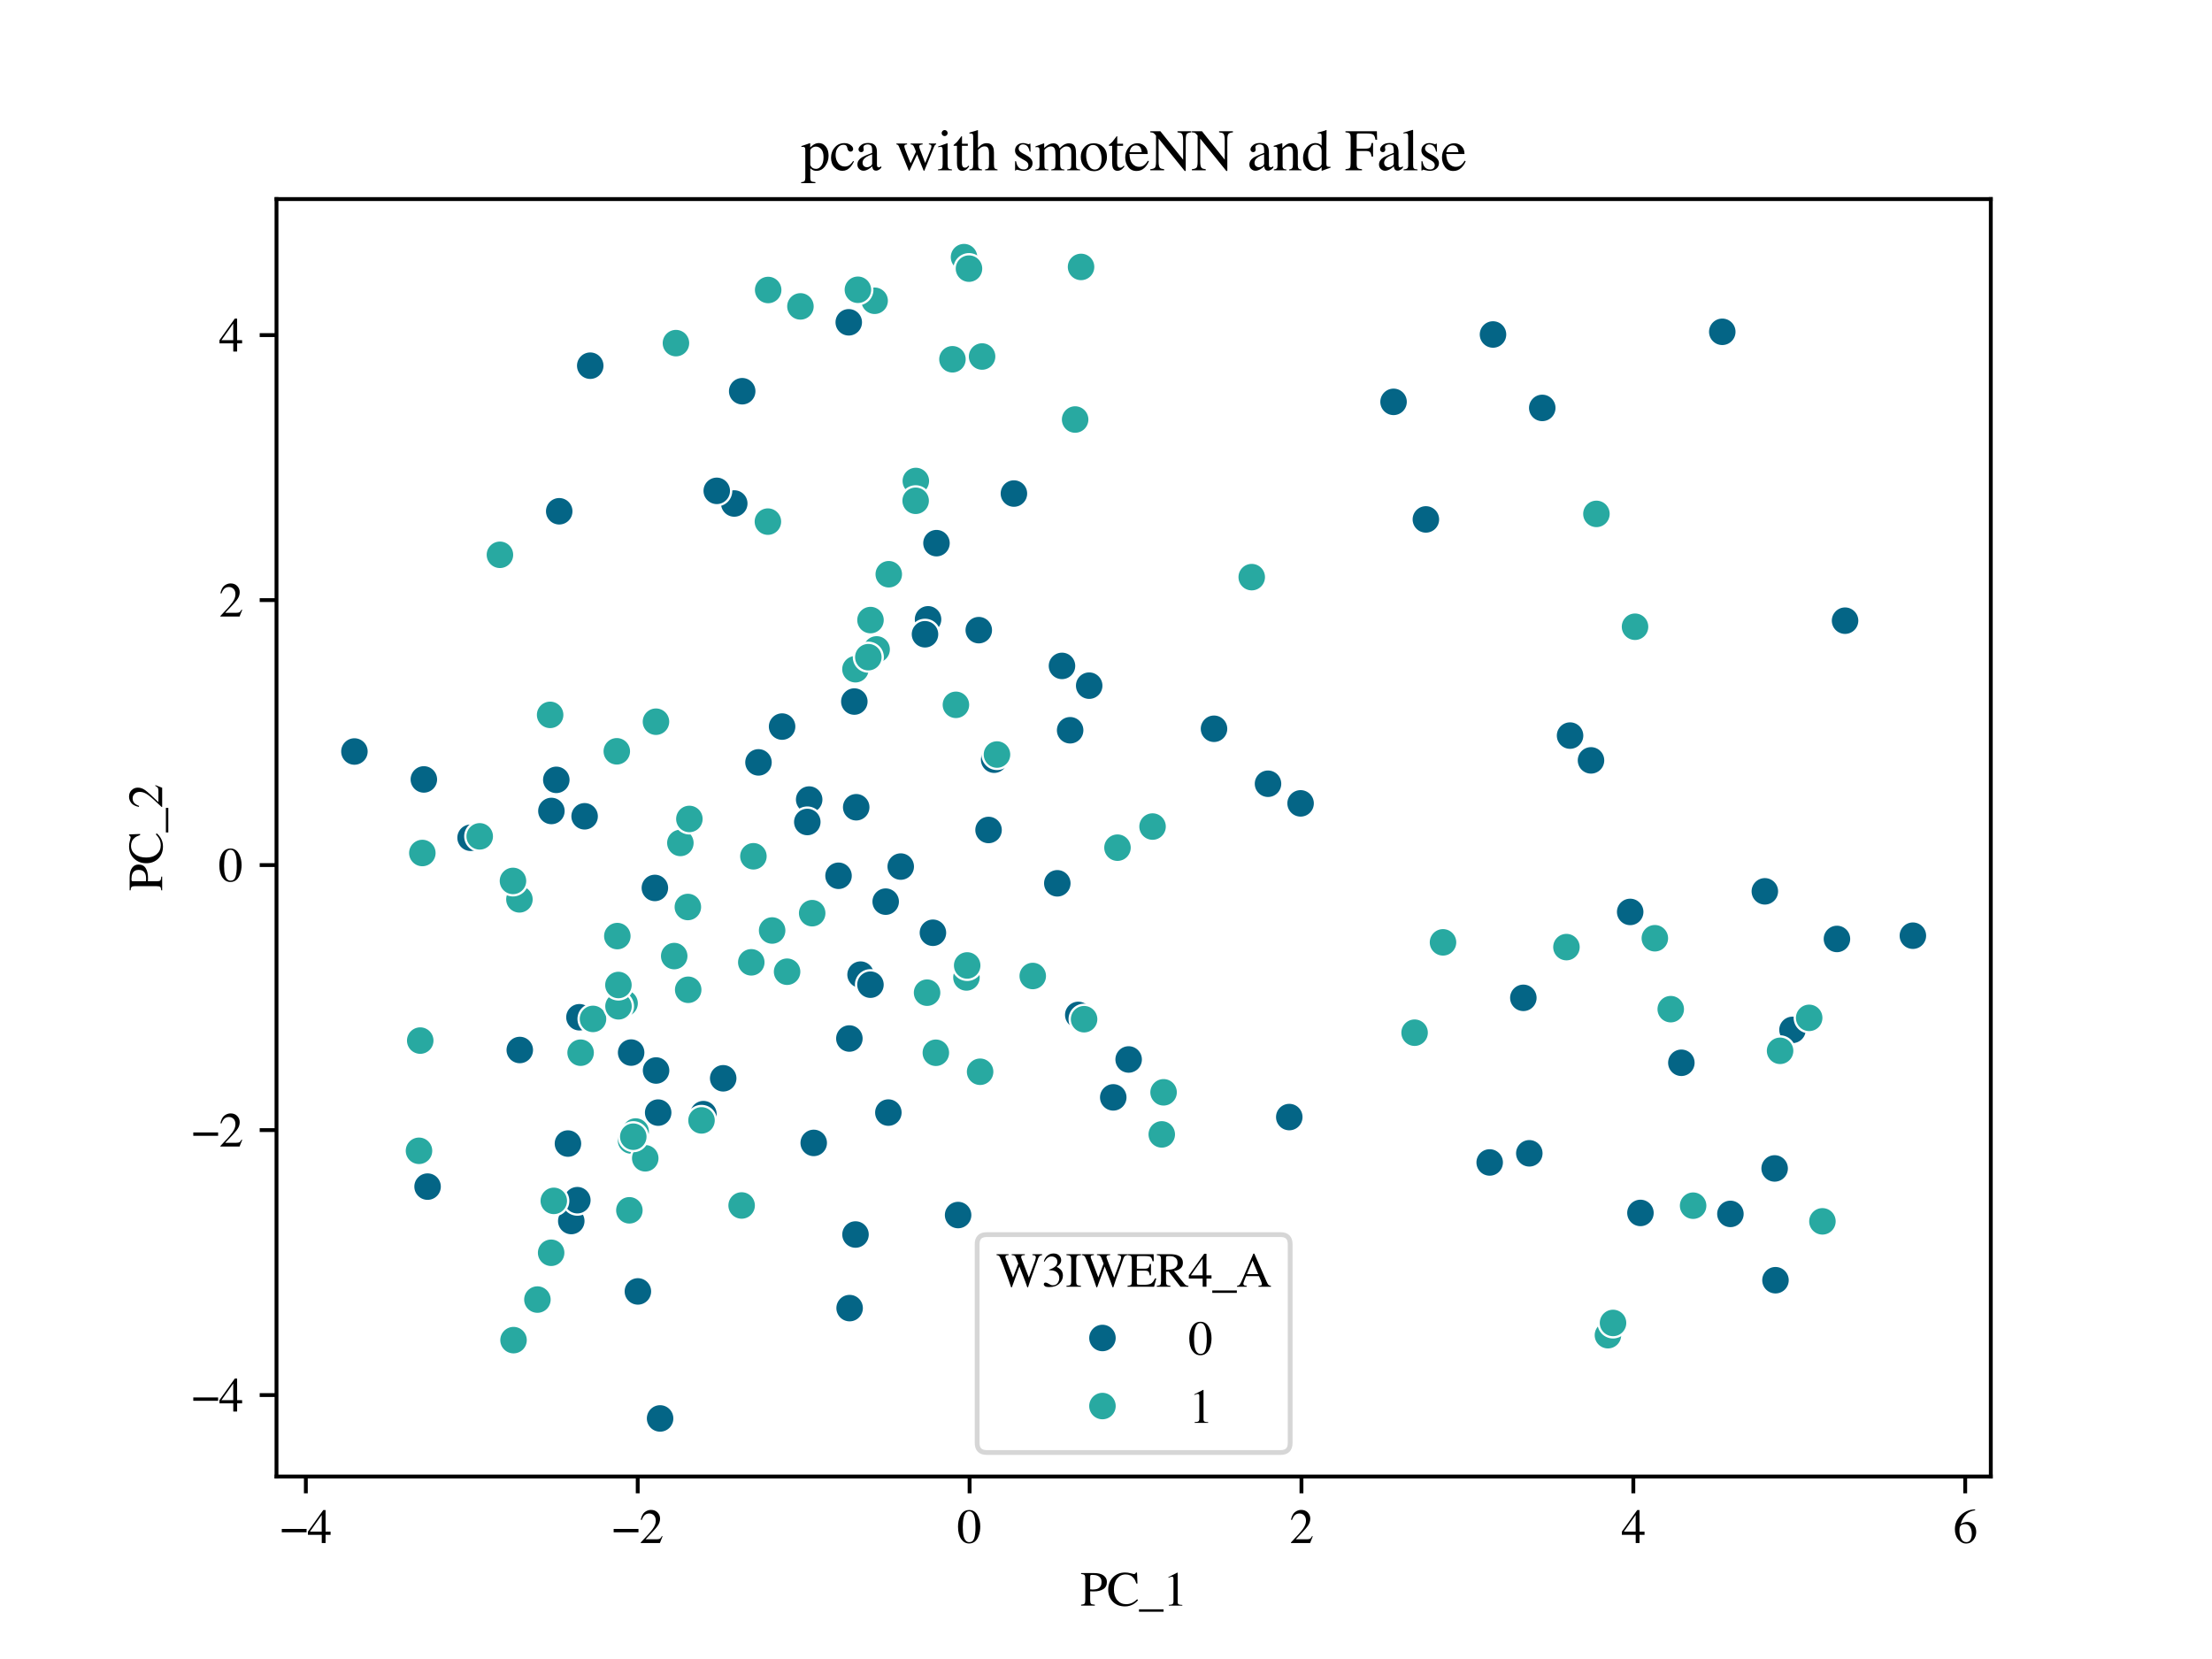 <?xml version="1.0" encoding="utf-8" standalone="no"?>
<!DOCTYPE svg PUBLIC "-//W3C//DTD SVG 1.1//EN"
  "http://www.w3.org/Graphics/SVG/1.1/DTD/svg11.dtd">
<svg xmlns:xlink="http://www.w3.org/1999/xlink" width="460.8pt" height="345.6pt" viewBox="0 0 460.8 345.6" xmlns="http://www.w3.org/2000/svg" version="1.1">
 <defs>
  <style type="text/css">*{stroke-linejoin: round; stroke-linecap: butt}</style>
 </defs>
 <g id="figure_1">
  <g id="patch_1">
   <path d="M 0 345.6 
L 460.8 345.6 
L 460.8 0 
L 0 0 
z
" style="fill: #ffffff"/>
  </g>
  <g id="axes_1">
   <g id="patch_2">
    <path d="M 57.6 307.584 
L 414.72 307.584 
L 414.72 41.472 
L 57.6 41.472 
z
" style="fill: #ffffff"/>
   </g>
   <g id="PathCollection_1">
    <defs>
     <path id="C0_0_3d203fd425" d="M 0 3 
C 0.796 3 1.559 2.684 2.121 2.121 
C 2.684 1.559 3 0.796 3 -0 
C 3 -0.796 2.684 -1.559 2.121 -2.121 
C 1.559 -2.684 0.796 -3 0 -3 
C -0.796 -3 -1.559 -2.684 -2.121 -2.121 
C -2.684 -1.559 -3 -0.796 -3 0 
C -3 0.796 -2.684 1.559 -2.121 2.121 
C -1.559 2.684 -0.796 3 0 3 
z
"/>
    </defs>
    <g clip-path="url(#p4f1a9ce2b9)">
     <use xlink:href="#C0_0_3d203fd425" x="195.085" y="113.149" style="fill: #046586; stroke: #ffffff; stroke-width: 0.48"/>
    </g>
    <g clip-path="url(#p4f1a9ce2b9)">
     <use xlink:href="#C0_0_3d203fd425" x="367.649" y="185.681" style="fill: #046586; stroke: #ffffff; stroke-width: 0.48"/>
    </g>
    <g clip-path="url(#p4f1a9ce2b9)">
     <use xlink:href="#C0_0_3d203fd425" x="310.328" y="242.161" style="fill: #046586; stroke: #ffffff; stroke-width: 0.48"/>
    </g>
    <g clip-path="url(#p4f1a9ce2b9)">
     <use xlink:href="#C0_0_3d203fd425" x="264.15" y="163.269" style="fill: #046586; stroke: #ffffff; stroke-width: 0.48"/>
    </g>
    <g clip-path="url(#p4f1a9ce2b9)">
     <use xlink:href="#C0_0_3d203fd425" x="179.272" y="203.034" style="fill: #046586; stroke: #ffffff; stroke-width: 0.48"/>
    </g>
    <g clip-path="url(#p4f1a9ce2b9)">
     <use xlink:href="#C0_0_3d203fd425" x="136.422" y="184.975" style="fill: #046586; stroke: #ffffff; stroke-width: 0.48"/>
    </g>
    <g clip-path="url(#p4f1a9ce2b9)">
     <use xlink:href="#C0_0_3d203fd425" x="176.811" y="67.143" style="fill: #046586; stroke: #ffffff; stroke-width: 0.48"/>
    </g>
    <g clip-path="url(#p4f1a9ce2b9)">
     <use xlink:href="#C0_0_3d203fd425" x="224.624" y="211.424" style="fill: #046586; stroke: #ffffff; stroke-width: 0.48"/>
    </g>
    <g clip-path="url(#p4f1a9ce2b9)">
     <use xlink:href="#C0_0_3d203fd425" x="199.59" y="253.117" style="fill: #046586; stroke: #ffffff; stroke-width: 0.48"/>
    </g>
    <g clip-path="url(#p4f1a9ce2b9)">
     <use xlink:href="#C0_0_3d203fd425" x="221.23" y="138.719" style="fill: #046586; stroke: #ffffff; stroke-width: 0.48"/>
    </g>
    <g clip-path="url(#p4f1a9ce2b9)">
     <use xlink:href="#C0_0_3d203fd425" x="350.257" y="221.397" style="fill: #046586; stroke: #ffffff; stroke-width: 0.48"/>
    </g>
    <g clip-path="url(#p4f1a9ce2b9)">
     <use xlink:href="#C0_0_3d203fd425" x="162.925" y="151.359" style="fill: #046586; stroke: #ffffff; stroke-width: 0.48"/>
    </g>
    <g clip-path="url(#p4f1a9ce2b9)">
     <use xlink:href="#C0_0_3d203fd425" x="339.597" y="189.971" style="fill: #046586; stroke: #ffffff; stroke-width: 0.48"/>
    </g>
    <g clip-path="url(#p4f1a9ce2b9)">
     <use xlink:href="#C0_0_3d203fd425" x="174.682" y="182.44" style="fill: #046586; stroke: #ffffff; stroke-width: 0.48"/>
    </g>
    <g clip-path="url(#p4f1a9ce2b9)">
     <use xlink:href="#C0_0_3d203fd425" x="146.537" y="232.099" style="fill: #046586; stroke: #ffffff; stroke-width: 0.48"/>
    </g>
    <g clip-path="url(#p4f1a9ce2b9)">
     <use xlink:href="#C0_0_3d203fd425" x="114.867" y="168.941" style="fill: #046586; stroke: #ffffff; stroke-width: 0.48"/>
    </g>
    <g clip-path="url(#p4f1a9ce2b9)">
     <use xlink:href="#C0_0_3d203fd425" x="176.94" y="216.343" style="fill: #046586; stroke: #ffffff; stroke-width: 0.48"/>
    </g>
    <g clip-path="url(#p4f1a9ce2b9)">
     <use xlink:href="#C0_0_3d203fd425" x="73.833" y="156.552" style="fill: #046586; stroke: #ffffff; stroke-width: 0.48"/>
    </g>
    <g clip-path="url(#p4f1a9ce2b9)">
     <use xlink:href="#C0_0_3d203fd425" x="150.655" y="224.629" style="fill: #046586; stroke: #ffffff; stroke-width: 0.48"/>
    </g>
    <g clip-path="url(#p4f1a9ce2b9)">
     <use xlink:href="#C0_0_3d203fd425" x="358.782" y="69.122" style="fill: #046586; stroke: #ffffff; stroke-width: 0.48"/>
    </g>
    <g clip-path="url(#p4f1a9ce2b9)">
     <use xlink:href="#C0_0_3d203fd425" x="369.69" y="243.406" style="fill: #046586; stroke: #ffffff; stroke-width: 0.48"/>
    </g>
    <g clip-path="url(#p4f1a9ce2b9)">
     <use xlink:href="#C0_0_3d203fd425" x="131.477" y="219.272" style="fill: #046586; stroke: #ffffff; stroke-width: 0.48"/>
    </g>
    <g clip-path="url(#p4f1a9ce2b9)">
     <use xlink:href="#C0_0_3d203fd425" x="270.937" y="167.356" style="fill: #046586; stroke: #ffffff; stroke-width: 0.48"/>
    </g>
    <g clip-path="url(#p4f1a9ce2b9)">
     <use xlink:href="#C0_0_3d203fd425" x="185.062" y="231.771" style="fill: #046586; stroke: #ffffff; stroke-width: 0.48"/>
    </g>
    <g clip-path="url(#p4f1a9ce2b9)">
     <use xlink:href="#C0_0_3d203fd425" x="194.344" y="194.31" style="fill: #046586; stroke: #ffffff; stroke-width: 0.48"/>
    </g>
    <g clip-path="url(#p4f1a9ce2b9)">
     <use xlink:href="#C0_0_3d203fd425" x="207.103" y="158.256" style="fill: #046586; stroke: #ffffff; stroke-width: 0.48"/>
    </g>
    <g clip-path="url(#p4f1a9ce2b9)">
     <use xlink:href="#C0_0_3d203fd425" x="231.912" y="228.603" style="fill: #046586; stroke: #ffffff; stroke-width: 0.48"/>
    </g>
    <g clip-path="url(#p4f1a9ce2b9)">
     <use xlink:href="#C0_0_3d203fd425" x="203.897" y="131.272" style="fill: #046586; stroke: #ffffff; stroke-width: 0.48"/>
    </g>
    <g clip-path="url(#p4f1a9ce2b9)">
     <use xlink:href="#C0_0_3d203fd425" x="168.565" y="166.563" style="fill: #046586; stroke: #ffffff; stroke-width: 0.48"/>
    </g>
    <g clip-path="url(#p4f1a9ce2b9)">
     <use xlink:href="#C0_0_3d203fd425" x="384.36" y="129.298" style="fill: #046586; stroke: #ffffff; stroke-width: 0.48"/>
    </g>
    <g clip-path="url(#p4f1a9ce2b9)">
     <use xlink:href="#C0_0_3d203fd425" x="152.96" y="104.887" style="fill: #046586; stroke: #ffffff; stroke-width: 0.48"/>
    </g>
    <g clip-path="url(#p4f1a9ce2b9)">
     <use xlink:href="#C0_0_3d203fd425" x="220.256" y="184.011" style="fill: #046586; stroke: #ffffff; stroke-width: 0.48"/>
    </g>
    <g clip-path="url(#p4f1a9ce2b9)">
     <use xlink:href="#C0_0_3d203fd425" x="122.958" y="76.18" style="fill: #046586; stroke: #ffffff; stroke-width: 0.48"/>
    </g>
    <g clip-path="url(#p4f1a9ce2b9)">
     <use xlink:href="#C0_0_3d203fd425" x="327.073" y="153.237" style="fill: #046586; stroke: #ffffff; stroke-width: 0.48"/>
    </g>
    <g clip-path="url(#p4f1a9ce2b9)">
     <use xlink:href="#C0_0_3d203fd425" x="222.929" y="152.127" style="fill: #046586; stroke: #ffffff; stroke-width: 0.48"/>
    </g>
    <g clip-path="url(#p4f1a9ce2b9)">
     <use xlink:href="#C0_0_3d203fd425" x="318.584" y="240.256" style="fill: #046586; stroke: #ffffff; stroke-width: 0.48"/>
    </g>
    <g clip-path="url(#p4f1a9ce2b9)">
     <use xlink:href="#C0_0_3d203fd425" x="187.639" y="180.523" style="fill: #046586; stroke: #ffffff; stroke-width: 0.48"/>
    </g>
    <g clip-path="url(#p4f1a9ce2b9)">
     <use xlink:href="#C0_0_3d203fd425" x="373.409" y="214.544" style="fill: #046586; stroke: #ffffff; stroke-width: 0.48"/>
    </g>
    <g clip-path="url(#p4f1a9ce2b9)">
     <use xlink:href="#C0_0_3d203fd425" x="115.889" y="162.459" style="fill: #046586; stroke: #ffffff; stroke-width: 0.48"/>
    </g>
    <g clip-path="url(#p4f1a9ce2b9)">
     <use xlink:href="#C0_0_3d203fd425" x="121.786" y="170.05" style="fill: #046586; stroke: #ffffff; stroke-width: 0.48"/>
    </g>
    <g clip-path="url(#p4f1a9ce2b9)">
     <use xlink:href="#C0_0_3d203fd425" x="360.476" y="252.878" style="fill: #046586; stroke: #ffffff; stroke-width: 0.48"/>
    </g>
    <g clip-path="url(#p4f1a9ce2b9)">
     <use xlink:href="#C0_0_3d203fd425" x="176.992" y="272.503" style="fill: #046586; stroke: #ffffff; stroke-width: 0.48"/>
    </g>
    <g clip-path="url(#p4f1a9ce2b9)">
     <use xlink:href="#C0_0_3d203fd425" x="297.036" y="108.204" style="fill: #046586; stroke: #ffffff; stroke-width: 0.48"/>
    </g>
    <g clip-path="url(#p4f1a9ce2b9)">
     <use xlink:href="#C0_0_3d203fd425" x="290.303" y="83.714" style="fill: #046586; stroke: #ffffff; stroke-width: 0.48"/>
    </g>
    <g clip-path="url(#p4f1a9ce2b9)">
     <use xlink:href="#C0_0_3d203fd425" x="205.934" y="172.9" style="fill: #046586; stroke: #ffffff; stroke-width: 0.48"/>
    </g>
    <g clip-path="url(#p4f1a9ce2b9)">
     <use xlink:href="#C0_0_3d203fd425" x="311.019" y="69.681" style="fill: #046586; stroke: #ffffff; stroke-width: 0.48"/>
    </g>
    <g clip-path="url(#p4f1a9ce2b9)">
     <use xlink:href="#C0_0_3d203fd425" x="89.073" y="247.195" style="fill: #046586; stroke: #ffffff; stroke-width: 0.48"/>
    </g>
    <g clip-path="url(#p4f1a9ce2b9)">
     <use xlink:href="#C0_0_3d203fd425" x="108.279" y="218.734" style="fill: #046586; stroke: #ffffff; stroke-width: 0.48"/>
    </g>
    <g clip-path="url(#p4f1a9ce2b9)">
     <use xlink:href="#C0_0_3d203fd425" x="235.118" y="220.708" style="fill: #046586; stroke: #ffffff; stroke-width: 0.48"/>
    </g>
    <g clip-path="url(#p4f1a9ce2b9)">
     <use xlink:href="#C0_0_3d203fd425" x="184.505" y="187.829" style="fill: #046586; stroke: #ffffff; stroke-width: 0.48"/>
    </g>
    <g clip-path="url(#p4f1a9ce2b9)">
     <use xlink:href="#C0_0_3d203fd425" x="116.496" y="106.508" style="fill: #046586; stroke: #ffffff; stroke-width: 0.48"/>
    </g>
    <g clip-path="url(#p4f1a9ce2b9)">
     <use xlink:href="#C0_0_3d203fd425" x="252.902" y="151.816" style="fill: #046586; stroke: #ffffff; stroke-width: 0.48"/>
    </g>
    <g clip-path="url(#p4f1a9ce2b9)">
     <use xlink:href="#C0_0_3d203fd425" x="317.341" y="207.869" style="fill: #046586; stroke: #ffffff; stroke-width: 0.48"/>
    </g>
    <g clip-path="url(#p4f1a9ce2b9)">
     <use xlink:href="#C0_0_3d203fd425" x="118.314" y="238.225" style="fill: #046586; stroke: #ffffff; stroke-width: 0.48"/>
    </g>
    <g clip-path="url(#p4f1a9ce2b9)">
     <use xlink:href="#C0_0_3d203fd425" x="382.67" y="195.601" style="fill: #046586; stroke: #ffffff; stroke-width: 0.48"/>
    </g>
    <g clip-path="url(#p4f1a9ce2b9)">
     <use xlink:href="#C0_0_3d203fd425" x="226.898" y="142.836" style="fill: #046586; stroke: #ffffff; stroke-width: 0.48"/>
    </g>
    <g clip-path="url(#p4f1a9ce2b9)">
     <use xlink:href="#C0_0_3d203fd425" x="369.865" y="266.692" style="fill: #046586; stroke: #ffffff; stroke-width: 0.48"/>
    </g>
    <g clip-path="url(#p4f1a9ce2b9)">
     <use xlink:href="#C0_0_3d203fd425" x="321.28" y="84.977" style="fill: #046586; stroke: #ffffff; stroke-width: 0.48"/>
    </g>
    <g clip-path="url(#p4f1a9ce2b9)">
     <use xlink:href="#C0_0_3d203fd425" x="181.332" y="205.126" style="fill: #046586; stroke: #ffffff; stroke-width: 0.48"/>
    </g>
    <g clip-path="url(#p4f1a9ce2b9)">
     <use xlink:href="#C0_0_3d203fd425" x="211.217" y="102.815" style="fill: #046586; stroke: #ffffff; stroke-width: 0.48"/>
    </g>
    <g clip-path="url(#p4f1a9ce2b9)">
     <use xlink:href="#C0_0_3d203fd425" x="149.313" y="102.253" style="fill: #046586; stroke: #ffffff; stroke-width: 0.48"/>
    </g>
    <g clip-path="url(#p4f1a9ce2b9)">
     <use xlink:href="#C0_0_3d203fd425" x="331.435" y="158.401" style="fill: #046586; stroke: #ffffff; stroke-width: 0.48"/>
    </g>
    <g clip-path="url(#p4f1a9ce2b9)">
     <use xlink:href="#C0_0_3d203fd425" x="168.176" y="171.237" style="fill: #046586; stroke: #ffffff; stroke-width: 0.48"/>
    </g>
    <g clip-path="url(#p4f1a9ce2b9)">
     <use xlink:href="#C0_0_3d203fd425" x="177.973" y="146.146" style="fill: #046586; stroke: #ffffff; stroke-width: 0.48"/>
    </g>
    <g clip-path="url(#p4f1a9ce2b9)">
     <use xlink:href="#C0_0_3d203fd425" x="193.33" y="129.019" style="fill: #046586; stroke: #ffffff; stroke-width: 0.48"/>
    </g>
    <g clip-path="url(#p4f1a9ce2b9)">
     <use xlink:href="#C0_0_3d203fd425" x="136.672" y="223.005" style="fill: #046586; stroke: #ffffff; stroke-width: 0.48"/>
    </g>
    <g clip-path="url(#p4f1a9ce2b9)">
     <use xlink:href="#C0_0_3d203fd425" x="132.883" y="269.027" style="fill: #046586; stroke: #ffffff; stroke-width: 0.48"/>
    </g>
    <g clip-path="url(#p4f1a9ce2b9)">
     <use xlink:href="#C0_0_3d203fd425" x="88.296" y="162.369" style="fill: #046586; stroke: #ffffff; stroke-width: 0.48"/>
    </g>
    <g clip-path="url(#p4f1a9ce2b9)">
     <use xlink:href="#C0_0_3d203fd425" x="268.58" y="232.707" style="fill: #046586; stroke: #ffffff; stroke-width: 0.48"/>
    </g>
    <g clip-path="url(#p4f1a9ce2b9)">
     <use xlink:href="#C0_0_3d203fd425" x="178.217" y="257.172" style="fill: #046586; stroke: #ffffff; stroke-width: 0.48"/>
    </g>
    <g clip-path="url(#p4f1a9ce2b9)">
     <use xlink:href="#C0_0_3d203fd425" x="158.006" y="158.819" style="fill: #046586; stroke: #ffffff; stroke-width: 0.48"/>
    </g>
    <g clip-path="url(#p4f1a9ce2b9)">
     <use xlink:href="#C0_0_3d203fd425" x="398.487" y="194.922" style="fill: #046586; stroke: #ffffff; stroke-width: 0.48"/>
    </g>
    <g clip-path="url(#p4f1a9ce2b9)">
     <use xlink:href="#C0_0_3d203fd425" x="192.693" y="132.128" style="fill: #046586; stroke: #ffffff; stroke-width: 0.48"/>
    </g>
    <g clip-path="url(#p4f1a9ce2b9)">
     <use xlink:href="#C0_0_3d203fd425" x="137.509" y="295.488" style="fill: #046586; stroke: #ffffff; stroke-width: 0.48"/>
    </g>
    <g clip-path="url(#p4f1a9ce2b9)">
     <use xlink:href="#C0_0_3d203fd425" x="119.007" y="254.361" style="fill: #046586; stroke: #ffffff; stroke-width: 0.48"/>
    </g>
    <g clip-path="url(#p4f1a9ce2b9)">
     <use xlink:href="#C0_0_3d203fd425" x="154.613" y="81.499" style="fill: #046586; stroke: #ffffff; stroke-width: 0.48"/>
    </g>
    <g clip-path="url(#p4f1a9ce2b9)">
     <use xlink:href="#C0_0_3d203fd425" x="120.272" y="250.02" style="fill: #046586; stroke: #ffffff; stroke-width: 0.48"/>
    </g>
    <g clip-path="url(#p4f1a9ce2b9)">
     <use xlink:href="#C0_0_3d203fd425" x="169.514" y="238.09" style="fill: #046586; stroke: #ffffff; stroke-width: 0.48"/>
    </g>
    <g clip-path="url(#p4f1a9ce2b9)">
     <use xlink:href="#C0_0_3d203fd425" x="120.709" y="211.912" style="fill: #046586; stroke: #ffffff; stroke-width: 0.48"/>
    </g>
    <g clip-path="url(#p4f1a9ce2b9)">
     <use xlink:href="#C0_0_3d203fd425" x="178.364" y="168.165" style="fill: #046586; stroke: #ffffff; stroke-width: 0.48"/>
    </g>
    <g clip-path="url(#p4f1a9ce2b9)">
     <use xlink:href="#C0_0_3d203fd425" x="137.109" y="231.777" style="fill: #046586; stroke: #ffffff; stroke-width: 0.48"/>
    </g>
    <g clip-path="url(#p4f1a9ce2b9)">
     <use xlink:href="#C0_0_3d203fd425" x="98.031" y="174.521" style="fill: #046586; stroke: #ffffff; stroke-width: 0.48"/>
    </g>
    <g clip-path="url(#p4f1a9ce2b9)">
     <use xlink:href="#C0_0_3d203fd425" x="341.734" y="252.677" style="fill: #046586; stroke: #ffffff; stroke-width: 0.48"/>
    </g>
    <g clip-path="url(#p4f1a9ce2b9)">
     <use xlink:href="#C0_0_3d203fd425" x="163.966" y="202.426" style="fill: #28a9a1; stroke: #ffffff; stroke-width: 0.48"/>
    </g>
    <g clip-path="url(#p4f1a9ce2b9)">
     <use xlink:href="#C0_0_3d203fd425" x="190.783" y="100.2" style="fill: #28a9a1; stroke: #ffffff; stroke-width: 0.48"/>
    </g>
    <g clip-path="url(#p4f1a9ce2b9)">
     <use xlink:href="#C0_0_3d203fd425" x="232.793" y="176.586" style="fill: #28a9a1; stroke: #ffffff; stroke-width: 0.48"/>
    </g>
    <g clip-path="url(#p4f1a9ce2b9)">
     <use xlink:href="#C0_0_3d203fd425" x="182.617" y="135.285" style="fill: #28a9a1; stroke: #ffffff; stroke-width: 0.48"/>
    </g>
    <g clip-path="url(#p4f1a9ce2b9)">
     <use xlink:href="#C0_0_3d203fd425" x="108.205" y="187.353" style="fill: #28a9a1; stroke: #ffffff; stroke-width: 0.48"/>
    </g>
    <g clip-path="url(#p4f1a9ce2b9)">
     <use xlink:href="#C0_0_3d203fd425" x="87.982" y="177.696" style="fill: #28a9a1; stroke: #ffffff; stroke-width: 0.48"/>
    </g>
    <g clip-path="url(#p4f1a9ce2b9)">
     <use xlink:href="#C0_0_3d203fd425" x="204.175" y="223.266" style="fill: #28a9a1; stroke: #ffffff; stroke-width: 0.48"/>
    </g>
    <g clip-path="url(#p4f1a9ce2b9)">
     <use xlink:href="#C0_0_3d203fd425" x="194.954" y="219.31" style="fill: #28a9a1; stroke: #ffffff; stroke-width: 0.48"/>
    </g>
    <g clip-path="url(#p4f1a9ce2b9)">
     <use xlink:href="#C0_0_3d203fd425" x="260.758" y="120.229" style="fill: #28a9a1; stroke: #ffffff; stroke-width: 0.48"/>
    </g>
    <g clip-path="url(#p4f1a9ce2b9)">
     <use xlink:href="#C0_0_3d203fd425" x="215.14" y="203.318" style="fill: #28a9a1; stroke: #ffffff; stroke-width: 0.48"/>
    </g>
    <g clip-path="url(#p4f1a9ce2b9)">
     <use xlink:href="#C0_0_3d203fd425" x="130.113" y="209.005" style="fill: #28a9a1; stroke: #ffffff; stroke-width: 0.48"/>
    </g>
    <g clip-path="url(#p4f1a9ce2b9)">
     <use xlink:href="#C0_0_3d203fd425" x="99.934" y="174.227" style="fill: #28a9a1; stroke: #ffffff; stroke-width: 0.48"/>
    </g>
    <g clip-path="url(#p4f1a9ce2b9)">
     <use xlink:href="#C0_0_3d203fd425" x="178.208" y="139.411" style="fill: #28a9a1; stroke: #ffffff; stroke-width: 0.48"/>
    </g>
    <g clip-path="url(#p4f1a9ce2b9)">
     <use xlink:href="#C0_0_3d203fd425" x="159.967" y="108.663" style="fill: #28a9a1; stroke: #ffffff; stroke-width: 0.48"/>
    </g>
    <g clip-path="url(#p4f1a9ce2b9)">
     <use xlink:href="#C0_0_3d203fd425" x="225.202" y="55.606" style="fill: #28a9a1; stroke: #ffffff; stroke-width: 0.48"/>
    </g>
    <g clip-path="url(#p4f1a9ce2b9)">
     <use xlink:href="#C0_0_3d203fd425" x="87.284" y="239.733" style="fill: #28a9a1; stroke: #ffffff; stroke-width: 0.48"/>
    </g>
    <g clip-path="url(#p4f1a9ce2b9)">
     <use xlink:href="#C0_0_3d203fd425" x="200.825" y="53.568" style="fill: #28a9a1; stroke: #ffffff; stroke-width: 0.48"/>
    </g>
    <g clip-path="url(#p4f1a9ce2b9)">
     <use xlink:href="#C0_0_3d203fd425" x="106.98" y="279.175" style="fill: #28a9a1; stroke: #ffffff; stroke-width: 0.48"/>
    </g>
    <g clip-path="url(#p4f1a9ce2b9)">
     <use xlink:href="#C0_0_3d203fd425" x="199.135" y="146.829" style="fill: #28a9a1; stroke: #ffffff; stroke-width: 0.48"/>
    </g>
    <g clip-path="url(#p4f1a9ce2b9)">
     <use xlink:href="#C0_0_3d203fd425" x="181.34" y="129.173" style="fill: #28a9a1; stroke: #ffffff; stroke-width: 0.48"/>
    </g>
    <g clip-path="url(#p4f1a9ce2b9)">
     <use xlink:href="#C0_0_3d203fd425" x="326.319" y="197.3" style="fill: #28a9a1; stroke: #ffffff; stroke-width: 0.48"/>
    </g>
    <g clip-path="url(#p4f1a9ce2b9)">
     <use xlink:href="#C0_0_3d203fd425" x="169.192" y="190.232" style="fill: #28a9a1; stroke: #ffffff; stroke-width: 0.48"/>
    </g>
    <g clip-path="url(#p4f1a9ce2b9)">
     <use xlink:href="#C0_0_3d203fd425" x="140.811" y="71.479" style="fill: #28a9a1; stroke: #ffffff; stroke-width: 0.48"/>
    </g>
    <g clip-path="url(#p4f1a9ce2b9)">
     <use xlink:href="#C0_0_3d203fd425" x="132.417" y="235.717" style="fill: #28a9a1; stroke: #ffffff; stroke-width: 0.48"/>
    </g>
    <g clip-path="url(#p4f1a9ce2b9)">
     <use xlink:href="#C0_0_3d203fd425" x="300.604" y="196.309" style="fill: #28a9a1; stroke: #ffffff; stroke-width: 0.48"/>
    </g>
    <g clip-path="url(#p4f1a9ce2b9)">
     <use xlink:href="#C0_0_3d203fd425" x="131.11" y="252.13" style="fill: #28a9a1; stroke: #ffffff; stroke-width: 0.48"/>
    </g>
    <g clip-path="url(#p4f1a9ce2b9)">
     <use xlink:href="#C0_0_3d203fd425" x="140.45" y="199.168" style="fill: #28a9a1; stroke: #ffffff; stroke-width: 0.48"/>
    </g>
    <g clip-path="url(#p4f1a9ce2b9)">
     <use xlink:href="#C0_0_3d203fd425" x="340.606" y="130.562" style="fill: #28a9a1; stroke: #ffffff; stroke-width: 0.48"/>
    </g>
    <g clip-path="url(#p4f1a9ce2b9)">
     <use xlink:href="#C0_0_3d203fd425" x="294.687" y="215.129" style="fill: #28a9a1; stroke: #ffffff; stroke-width: 0.48"/>
    </g>
    <g clip-path="url(#p4f1a9ce2b9)">
     <use xlink:href="#C0_0_3d203fd425" x="131.46" y="237.582" style="fill: #28a9a1; stroke: #ffffff; stroke-width: 0.48"/>
    </g>
    <g clip-path="url(#p4f1a9ce2b9)">
     <use xlink:href="#C0_0_3d203fd425" x="114.813" y="260.976" style="fill: #28a9a1; stroke: #ffffff; stroke-width: 0.48"/>
    </g>
    <g clip-path="url(#p4f1a9ce2b9)">
     <use xlink:href="#C0_0_3d203fd425" x="134.417" y="241.294" style="fill: #28a9a1; stroke: #ffffff; stroke-width: 0.48"/>
    </g>
    <g clip-path="url(#p4f1a9ce2b9)">
     <use xlink:href="#C0_0_3d203fd425" x="201.857" y="55.96" style="fill: #28a9a1; stroke: #ffffff; stroke-width: 0.48"/>
    </g>
    <g clip-path="url(#p4f1a9ce2b9)">
     <use xlink:href="#C0_0_3d203fd425" x="115.365" y="250.163" style="fill: #28a9a1; stroke: #ffffff; stroke-width: 0.48"/>
    </g>
    <g clip-path="url(#p4f1a9ce2b9)">
     <use xlink:href="#C0_0_3d203fd425" x="204.587" y="74.268" style="fill: #28a9a1; stroke: #ffffff; stroke-width: 0.48"/>
    </g>
    <g clip-path="url(#p4f1a9ce2b9)">
     <use xlink:href="#C0_0_3d203fd425" x="136.65" y="150.344" style="fill: #28a9a1; stroke: #ffffff; stroke-width: 0.48"/>
    </g>
    <g clip-path="url(#p4f1a9ce2b9)">
     <use xlink:href="#C0_0_3d203fd425" x="201.328" y="203.621" style="fill: #28a9a1; stroke: #ffffff; stroke-width: 0.48"/>
    </g>
    <g clip-path="url(#p4f1a9ce2b9)">
     <use xlink:href="#C0_0_3d203fd425" x="154.496" y="251.123" style="fill: #28a9a1; stroke: #ffffff; stroke-width: 0.48"/>
    </g>
    <g clip-path="url(#p4f1a9ce2b9)">
     <use xlink:href="#C0_0_3d203fd425" x="193.127" y="206.792" style="fill: #28a9a1; stroke: #ffffff; stroke-width: 0.48"/>
    </g>
    <g clip-path="url(#p4f1a9ce2b9)">
     <use xlink:href="#C0_0_3d203fd425" x="128.601" y="195.005" style="fill: #28a9a1; stroke: #ffffff; stroke-width: 0.48"/>
    </g>
    <g clip-path="url(#p4f1a9ce2b9)">
     <use xlink:href="#C0_0_3d203fd425" x="190.747" y="104.323" style="fill: #28a9a1; stroke: #ffffff; stroke-width: 0.48"/>
    </g>
    <g clip-path="url(#p4f1a9ce2b9)">
     <use xlink:href="#C0_0_3d203fd425" x="180.89" y="136.901" style="fill: #28a9a1; stroke: #ffffff; stroke-width: 0.48"/>
    </g>
    <g clip-path="url(#p4f1a9ce2b9)">
     <use xlink:href="#C0_0_3d203fd425" x="348.046" y="210.228" style="fill: #28a9a1; stroke: #ffffff; stroke-width: 0.48"/>
    </g>
    <g clip-path="url(#p4f1a9ce2b9)">
     <use xlink:href="#C0_0_3d203fd425" x="182.203" y="62.654" style="fill: #28a9a1; stroke: #ffffff; stroke-width: 0.48"/>
    </g>
    <g clip-path="url(#p4f1a9ce2b9)">
     <use xlink:href="#C0_0_3d203fd425" x="185.147" y="119.624" style="fill: #28a9a1; stroke: #ffffff; stroke-width: 0.48"/>
    </g>
    <g clip-path="url(#p4f1a9ce2b9)">
     <use xlink:href="#C0_0_3d203fd425" x="143.294" y="188.945" style="fill: #28a9a1; stroke: #ffffff; stroke-width: 0.48"/>
    </g>
    <g clip-path="url(#p4f1a9ce2b9)">
     <use xlink:href="#C0_0_3d203fd425" x="123.534" y="212.258" style="fill: #28a9a1; stroke: #ffffff; stroke-width: 0.48"/>
    </g>
    <g clip-path="url(#p4f1a9ce2b9)">
     <use xlink:href="#C0_0_3d203fd425" x="141.734" y="175.602" style="fill: #28a9a1; stroke: #ffffff; stroke-width: 0.48"/>
    </g>
    <g clip-path="url(#p4f1a9ce2b9)">
     <use xlink:href="#C0_0_3d203fd425" x="143.364" y="206.19" style="fill: #28a9a1; stroke: #ffffff; stroke-width: 0.48"/>
    </g>
    <g clip-path="url(#p4f1a9ce2b9)">
     <use xlink:href="#C0_0_3d203fd425" x="379.645" y="254.429" style="fill: #28a9a1; stroke: #ffffff; stroke-width: 0.48"/>
    </g>
    <g clip-path="url(#p4f1a9ce2b9)">
     <use xlink:href="#C0_0_3d203fd425" x="120.952" y="219.295" style="fill: #28a9a1; stroke: #ffffff; stroke-width: 0.48"/>
    </g>
    <g clip-path="url(#p4f1a9ce2b9)">
     <use xlink:href="#C0_0_3d203fd425" x="156.95" y="178.378" style="fill: #28a9a1; stroke: #ffffff; stroke-width: 0.48"/>
    </g>
    <g clip-path="url(#p4f1a9ce2b9)">
     <use xlink:href="#C0_0_3d203fd425" x="352.707" y="251.166" style="fill: #28a9a1; stroke: #ffffff; stroke-width: 0.48"/>
    </g>
    <g clip-path="url(#p4f1a9ce2b9)">
     <use xlink:href="#C0_0_3d203fd425" x="114.603" y="148.921" style="fill: #28a9a1; stroke: #ffffff; stroke-width: 0.48"/>
    </g>
    <g clip-path="url(#p4f1a9ce2b9)">
     <use xlink:href="#C0_0_3d203fd425" x="143.61" y="170.603" style="fill: #28a9a1; stroke: #ffffff; stroke-width: 0.48"/>
    </g>
    <g clip-path="url(#p4f1a9ce2b9)">
     <use xlink:href="#C0_0_3d203fd425" x="242.016" y="236.315" style="fill: #28a9a1; stroke: #ffffff; stroke-width: 0.48"/>
    </g>
    <g clip-path="url(#p4f1a9ce2b9)">
     <use xlink:href="#C0_0_3d203fd425" x="376.886" y="212.039" style="fill: #28a9a1; stroke: #ffffff; stroke-width: 0.48"/>
    </g>
    <g clip-path="url(#p4f1a9ce2b9)">
     <use xlink:href="#C0_0_3d203fd425" x="240.098" y="172.187" style="fill: #28a9a1; stroke: #ffffff; stroke-width: 0.48"/>
    </g>
    <g clip-path="url(#p4f1a9ce2b9)">
     <use xlink:href="#C0_0_3d203fd425" x="207.691" y="157.183" style="fill: #28a9a1; stroke: #ffffff; stroke-width: 0.48"/>
    </g>
    <g clip-path="url(#p4f1a9ce2b9)">
     <use xlink:href="#C0_0_3d203fd425" x="87.542" y="216.774" style="fill: #28a9a1; stroke: #ffffff; stroke-width: 0.48"/>
    </g>
    <g clip-path="url(#p4f1a9ce2b9)">
     <use xlink:href="#C0_0_3d203fd425" x="106.861" y="183.512" style="fill: #28a9a1; stroke: #ffffff; stroke-width: 0.48"/>
    </g>
    <g clip-path="url(#p4f1a9ce2b9)">
     <use xlink:href="#C0_0_3d203fd425" x="178.716" y="60.366" style="fill: #28a9a1; stroke: #ffffff; stroke-width: 0.48"/>
    </g>
    <g clip-path="url(#p4f1a9ce2b9)">
     <use xlink:href="#C0_0_3d203fd425" x="160.023" y="60.411" style="fill: #28a9a1; stroke: #ffffff; stroke-width: 0.48"/>
    </g>
    <g clip-path="url(#p4f1a9ce2b9)">
     <use xlink:href="#C0_0_3d203fd425" x="111.953" y="270.726" style="fill: #28a9a1; stroke: #ffffff; stroke-width: 0.48"/>
    </g>
    <g clip-path="url(#p4f1a9ce2b9)">
     <use xlink:href="#C0_0_3d203fd425" x="128.844" y="209.633" style="fill: #28a9a1; stroke: #ffffff; stroke-width: 0.48"/>
    </g>
    <g clip-path="url(#p4f1a9ce2b9)">
     <use xlink:href="#C0_0_3d203fd425" x="146.138" y="233.399" style="fill: #28a9a1; stroke: #ffffff; stroke-width: 0.48"/>
    </g>
    <g clip-path="url(#p4f1a9ce2b9)">
     <use xlink:href="#C0_0_3d203fd425" x="128.49" y="156.512" style="fill: #28a9a1; stroke: #ffffff; stroke-width: 0.48"/>
    </g>
    <g clip-path="url(#p4f1a9ce2b9)">
     <use xlink:href="#C0_0_3d203fd425" x="156.506" y="200.471" style="fill: #28a9a1; stroke: #ffffff; stroke-width: 0.48"/>
    </g>
    <g clip-path="url(#p4f1a9ce2b9)">
     <use xlink:href="#C0_0_3d203fd425" x="344.735" y="195.453" style="fill: #28a9a1; stroke: #ffffff; stroke-width: 0.48"/>
    </g>
    <g clip-path="url(#p4f1a9ce2b9)">
     <use xlink:href="#C0_0_3d203fd425" x="334.963" y="278.145" style="fill: #28a9a1; stroke: #ffffff; stroke-width: 0.48"/>
    </g>
    <g clip-path="url(#p4f1a9ce2b9)">
     <use xlink:href="#C0_0_3d203fd425" x="104.145" y="115.577" style="fill: #28a9a1; stroke: #ffffff; stroke-width: 0.48"/>
    </g>
    <g clip-path="url(#p4f1a9ce2b9)">
     <use xlink:href="#C0_0_3d203fd425" x="242.395" y="227.55" style="fill: #28a9a1; stroke: #ffffff; stroke-width: 0.48"/>
    </g>
    <g clip-path="url(#p4f1a9ce2b9)">
     <use xlink:href="#C0_0_3d203fd425" x="223.97" y="87.395" style="fill: #28a9a1; stroke: #ffffff; stroke-width: 0.48"/>
    </g>
    <g clip-path="url(#p4f1a9ce2b9)">
     <use xlink:href="#C0_0_3d203fd425" x="128.828" y="205.194" style="fill: #28a9a1; stroke: #ffffff; stroke-width: 0.48"/>
    </g>
    <g clip-path="url(#p4f1a9ce2b9)">
     <use xlink:href="#C0_0_3d203fd425" x="336.023" y="275.594" style="fill: #28a9a1; stroke: #ffffff; stroke-width: 0.48"/>
    </g>
    <g clip-path="url(#p4f1a9ce2b9)">
     <use xlink:href="#C0_0_3d203fd425" x="198.412" y="74.845" style="fill: #28a9a1; stroke: #ffffff; stroke-width: 0.48"/>
    </g>
    <g clip-path="url(#p4f1a9ce2b9)">
     <use xlink:href="#C0_0_3d203fd425" x="370.824" y="218.905" style="fill: #28a9a1; stroke: #ffffff; stroke-width: 0.48"/>
    </g>
    <g clip-path="url(#p4f1a9ce2b9)">
     <use xlink:href="#C0_0_3d203fd425" x="201.481" y="201.12" style="fill: #28a9a1; stroke: #ffffff; stroke-width: 0.48"/>
    </g>
    <g clip-path="url(#p4f1a9ce2b9)">
     <use xlink:href="#C0_0_3d203fd425" x="166.746" y="63.828" style="fill: #28a9a1; stroke: #ffffff; stroke-width: 0.48"/>
    </g>
    <g clip-path="url(#p4f1a9ce2b9)">
     <use xlink:href="#C0_0_3d203fd425" x="225.835" y="212.318" style="fill: #28a9a1; stroke: #ffffff; stroke-width: 0.48"/>
    </g>
    <g clip-path="url(#p4f1a9ce2b9)">
     <use xlink:href="#C0_0_3d203fd425" x="332.565" y="107.053" style="fill: #28a9a1; stroke: #ffffff; stroke-width: 0.48"/>
    </g>
    <g clip-path="url(#p4f1a9ce2b9)">
     <use xlink:href="#C0_0_3d203fd425" x="160.85" y="193.839" style="fill: #28a9a1; stroke: #ffffff; stroke-width: 0.48"/>
    </g>
    <g clip-path="url(#p4f1a9ce2b9)">
     <use xlink:href="#C0_0_3d203fd425" x="131.923" y="236.795" style="fill: #28a9a1; stroke: #ffffff; stroke-width: 0.48"/>
    </g>
   </g>
   <g id="matplotlib.axis_1">
    <g id="xtick_1">
     <g id="line2d_1">
      <defs>
       <path id="mba7010f449" d="M 0 0 
L 0 3.5 
" style="stroke: #000000; stroke-width: 0.8"/>
      </defs>
      <g>
       <use xlink:href="#mba7010f449" x="63.713" y="307.584" style="stroke: #000000; stroke-width: 0.8"/>
      </g>
     </g>
     <g id="text_1">
      <!-- −4 -->
      <g transform="translate(58.393 321.44) scale(0.1 -0.1)">
       <defs>
        <path id="Times-Roman-2212" d="M 191 1834 
L 3422 1834 
L 3422 1397 
L 191 1397 
L 191 1834 
z
" transform="scale(0.016)"/>
        <path id="Times-Roman-34" d="M 1866 3650 
L 331 1481 
L 1866 1481 
L 1866 3650 
z
M 2072 4294 
L 2369 4294 
L 2369 1481 
L 3022 1481 
L 3022 1066 
L 2369 1066 
L 2369 0 
L 1872 0 
L 1872 1066 
L 72 1066 
L 72 1481 
L 2072 4294 
z
" transform="scale(0.016)"/>
       </defs>
       <use xlink:href="#Times-Roman-2212"/>
       <use xlink:href="#Times-Roman-34" x="56.396"/>
      </g>
     </g>
    </g>
    <g id="xtick_2">
     <g id="line2d_2">
      <g>
       <use xlink:href="#mba7010f449" x="132.848" y="307.584" style="stroke: #000000; stroke-width: 0.8"/>
      </g>
     </g>
     <g id="text_2">
      <!-- −2 -->
      <g transform="translate(127.528 321.44) scale(0.1 -0.1)">
       <defs>
        <path id="Times-Roman-32" d="M 191 72 
Q 1334 1259 1743 1815 
Q 2153 2372 2153 2900 
Q 2153 3363 1903 3605 
Q 1653 3847 1306 3847 
Q 878 3847 613 3534 
Q 466 3363 331 3006 
L 197 3034 
Q 353 3753 726 4033 
Q 1100 4313 1528 4313 
Q 2056 4313 2382 3980 
Q 2709 3647 2709 3166 
Q 2709 2653 2356 2178 
Q 2003 1703 822 488 
L 2256 488 
Q 2556 488 2678 559 
Q 2800 631 2953 909 
L 3034 872 
L 2688 0 
L 191 0 
L 191 72 
z
" transform="scale(0.016)"/>
       </defs>
       <use xlink:href="#Times-Roman-2212"/>
       <use xlink:href="#Times-Roman-32" x="56.396"/>
      </g>
     </g>
    </g>
    <g id="xtick_3">
     <g id="line2d_3">
      <g>
       <use xlink:href="#mba7010f449" x="201.983" y="307.584" style="stroke: #000000; stroke-width: 0.8"/>
      </g>
     </g>
     <g id="text_3">
      <!-- 0 -->
      <g transform="translate(199.483 321.44) scale(0.1 -0.1)">
       <defs>
        <path id="Times-Roman-30" d="M 1531 116 
Q 1991 116 2162 619 
Q 2334 1122 2334 2075 
Q 2334 2834 2231 3288 
Q 2038 4131 1506 4131 
Q 975 4131 778 3263 
Q 675 2800 675 2044 
Q 675 1334 781 909 
Q 981 116 1531 116 
z
M 1522 4300 
Q 2241 4300 2638 3547 
Q 2953 2938 2953 2147 
Q 2953 1525 2759 975 
Q 2394 -59 1494 -59 
Q 878 -59 481 500 
Q 56 1097 56 2122 
Q 56 2928 341 3509 
Q 725 4300 1522 4300 
z
" transform="scale(0.016)"/>
       </defs>
       <use xlink:href="#Times-Roman-30"/>
      </g>
     </g>
    </g>
    <g id="xtick_4">
     <g id="line2d_4">
      <g>
       <use xlink:href="#mba7010f449" x="271.118" y="307.584" style="stroke: #000000; stroke-width: 0.8"/>
      </g>
     </g>
     <g id="text_4">
      <!-- 2 -->
      <g transform="translate(268.618 321.44) scale(0.1 -0.1)">
       <use xlink:href="#Times-Roman-32"/>
      </g>
     </g>
    </g>
    <g id="xtick_5">
     <g id="line2d_5">
      <g>
       <use xlink:href="#mba7010f449" x="340.253" y="307.584" style="stroke: #000000; stroke-width: 0.8"/>
      </g>
     </g>
     <g id="text_5">
      <!-- 4 -->
      <g transform="translate(337.753 321.44) scale(0.1 -0.1)">
       <use xlink:href="#Times-Roman-34"/>
      </g>
     </g>
    </g>
    <g id="xtick_6">
     <g id="line2d_6">
      <g>
       <use xlink:href="#mba7010f449" x="409.388" y="307.584" style="stroke: #000000; stroke-width: 0.8"/>
      </g>
     </g>
     <g id="text_6">
      <!-- 6 -->
      <g transform="translate(406.888 321.44) scale(0.1 -0.1)">
       <defs>
        <path id="Times-Roman-36" d="M 2994 1422 
Q 2994 850 2626 390 
Q 2259 -69 1672 -69 
Q 1122 -69 670 447 
Q 219 963 219 1819 
Q 219 2922 1094 3713 
Q 1875 4375 2850 4375 
L 2866 4272 
Q 2475 4200 2192 4076 
Q 1909 3953 1688 3731 
Q 1459 3506 1259 3159 
Q 1059 2813 984 2472 
Q 1178 2591 1319 2647 
Q 1569 2747 1822 2747 
Q 2319 2747 2656 2403 
Q 2994 2059 2994 1422 
z
M 2422 1181 
Q 2422 1597 2291 1919 
Q 2072 2456 1547 2456 
Q 1063 2456 903 2169 
Q 809 2000 809 1606 
Q 809 1097 1026 609 
Q 1244 122 1713 122 
Q 2084 122 2253 439 
Q 2422 756 2422 1181 
z
" transform="scale(0.016)"/>
       </defs>
       <use xlink:href="#Times-Roman-36"/>
      </g>
     </g>
    </g>
    <g id="text_7">
     <!-- PC_1 -->
     <g transform="translate(225.044 334.475) scale(0.1 -0.1)">
      <defs>
       <path id="Times-Roman-50" d="M 2769 3072 
Q 2769 3659 2263 3878 
Q 1991 3997 1575 3997 
Q 1378 3997 1333 3958 
Q 1288 3919 1288 3784 
L 1288 2116 
Q 1459 2100 1512 2097 
Q 1566 2094 1616 2094 
Q 2056 2094 2309 2219 
Q 2769 2447 2769 3072 
z
M 103 116 
Q 469 150 559 261 
Q 650 372 650 769 
L 650 3541 
Q 650 3875 548 3981 
Q 447 4088 103 4116 
L 103 4234 
L 1791 4234 
Q 2603 4234 3034 3918 
Q 3466 3603 3466 3088 
Q 3466 2434 2987 2140 
Q 2509 1847 1791 1847 
Q 1688 1847 1527 1851 
Q 1366 1856 1288 1856 
L 1288 694 
Q 1288 331 1398 237 
Q 1509 144 1894 116 
L 1894 0 
L 103 0 
L 103 116 
z
" transform="scale(0.016)"/>
       <path id="Times-Roman-43" d="M 2369 4309 
Q 2716 4309 3081 4206 
Q 3447 4103 3491 4103 
Q 3581 4103 3662 4153 
Q 3744 4203 3775 4309 
L 3909 4309 
L 3969 2872 
L 3822 2872 
Q 3694 3300 3488 3563 
Q 3094 4056 2428 4056 
Q 1756 4056 1329 3525 
Q 903 2994 903 2063 
Q 903 1206 1351 695 
Q 1800 184 2488 184 
Q 2984 184 3403 422 
Q 3644 556 3931 828 
L 4050 709 
Q 3838 441 3522 238 
Q 2984 -106 2356 -106 
Q 1325 -106 719 553 
Q 159 1163 159 2075 
Q 159 3009 750 3644 
Q 1372 4309 2369 4309 
z
M 2347 4309 
Q 2347 4309 2347 4309 
z
" transform="scale(0.016)"/>
       <path id="Times-Roman-5f" d="M 0 -800 
L 0 -484 
L 3197 -484 
L 3197 -800 
L 0 -800 
z
" transform="scale(0.016)"/>
       <path id="Times-Roman-31" d="M 1894 4294 
Q 1906 4278 1907 4270 
Q 1909 4263 1909 4234 
L 1909 472 
Q 1909 231 2037 165 
Q 2166 100 2516 88 
L 2516 0 
L 753 0 
L 753 94 
Q 1131 113 1247 197 
Q 1363 281 1363 563 
L 1363 3456 
Q 1363 3606 1325 3684 
Q 1288 3763 1163 3763 
Q 1081 3763 951 3717 
Q 822 3672 709 3622 
L 709 3709 
L 1856 4294 
L 1894 4294 
z
" transform="scale(0.016)"/>
      </defs>
      <use xlink:href="#Times-Roman-50"/>
      <use xlink:href="#Times-Roman-43" x="55.615"/>
      <use xlink:href="#Times-Roman-5f" x="122.314"/>
      <use xlink:href="#Times-Roman-31" x="172.314"/>
     </g>
    </g>
   </g>
   <g id="matplotlib.axis_2">
    <g id="ytick_1">
     <g id="line2d_7">
      <defs>
       <path id="mcce2dbd531" d="M 0 0 
L -3.5 0 
" style="stroke: #000000; stroke-width: 0.8"/>
      </defs>
      <g>
       <use xlink:href="#mcce2dbd531" x="57.6" y="290.618" style="stroke: #000000; stroke-width: 0.8"/>
      </g>
     </g>
     <g id="text_8">
      <!-- −4 -->
      <g transform="translate(39.961 294.046) scale(0.1 -0.1)">
       <use xlink:href="#Times-Roman-2212"/>
       <use xlink:href="#Times-Roman-34" x="56.396"/>
      </g>
     </g>
    </g>
    <g id="ytick_2">
     <g id="line2d_8">
      <g>
       <use xlink:href="#mcce2dbd531" x="57.6" y="235.415" style="stroke: #000000; stroke-width: 0.8"/>
      </g>
     </g>
     <g id="text_9">
      <!-- −2 -->
      <g transform="translate(39.961 238.843) scale(0.1 -0.1)">
       <use xlink:href="#Times-Roman-2212"/>
       <use xlink:href="#Times-Roman-32" x="56.396"/>
      </g>
     </g>
    </g>
    <g id="ytick_3">
     <g id="line2d_9">
      <g>
       <use xlink:href="#mcce2dbd531" x="57.6" y="180.213" style="stroke: #000000; stroke-width: 0.8"/>
      </g>
     </g>
     <g id="text_10">
      <!-- 0 -->
      <g transform="translate(45.6 183.641) scale(0.1 -0.1)">
       <use xlink:href="#Times-Roman-30"/>
      </g>
     </g>
    </g>
    <g id="ytick_4">
     <g id="line2d_10">
      <g>
       <use xlink:href="#mcce2dbd531" x="57.6" y="125.01" style="stroke: #000000; stroke-width: 0.8"/>
      </g>
     </g>
     <g id="text_11">
      <!-- 2 -->
      <g transform="translate(45.6 128.438) scale(0.1 -0.1)">
       <use xlink:href="#Times-Roman-32"/>
      </g>
     </g>
    </g>
    <g id="ytick_5">
     <g id="line2d_11">
      <g>
       <use xlink:href="#mcce2dbd531" x="57.6" y="69.808" style="stroke: #000000; stroke-width: 0.8"/>
      </g>
     </g>
     <g id="text_12">
      <!-- 4 -->
      <g transform="translate(45.6 73.236) scale(0.1 -0.1)">
       <use xlink:href="#Times-Roman-34"/>
      </g>
     </g>
    </g>
    <g id="text_13">
     <!-- PC_2 -->
     <g transform="translate(33.783 185.644) rotate(-90) scale(0.1 -0.1)">
      <use xlink:href="#Times-Roman-50"/>
      <use xlink:href="#Times-Roman-43" x="55.615"/>
      <use xlink:href="#Times-Roman-5f" x="122.314"/>
      <use xlink:href="#Times-Roman-32" x="172.314"/>
     </g>
    </g>
   </g>
   <g id="line2d_12"/>
   <g id="line2d_13"/>
   <g id="patch_3">
    <path d="M 57.6 307.584 
L 57.6 41.472 
" style="fill: none; stroke: #000000; stroke-width: 0.8; stroke-linejoin: miter; stroke-linecap: square"/>
   </g>
   <g id="patch_4">
    <path d="M 414.72 307.584 
L 414.72 41.472 
" style="fill: none; stroke: #000000; stroke-width: 0.8; stroke-linejoin: miter; stroke-linecap: square"/>
   </g>
   <g id="patch_5">
    <path d="M 57.6 307.584 
L 414.72 307.584 
" style="fill: none; stroke: #000000; stroke-width: 0.8; stroke-linejoin: miter; stroke-linecap: square"/>
   </g>
   <g id="patch_6">
    <path d="M 57.6 41.472 
L 414.72 41.472 
" style="fill: none; stroke: #000000; stroke-width: 0.8; stroke-linejoin: miter; stroke-linecap: square"/>
   </g>
   <g id="text_14">
    <!-- pca with smoteNN and False -->
    <g transform="translate(166.838 35.472) scale(0.12 -0.12)">
     <defs>
      <path id="Times-Roman-70" d="M 1022 575 
Q 1103 363 1264 258 
Q 1425 153 1644 153 
Q 1981 153 2220 489 
Q 2459 825 2459 1425 
Q 2459 2000 2211 2284 
Q 1963 2569 1634 2569 
Q 1403 2569 1212 2426 
Q 1022 2284 1022 2147 
L 1022 575 
z
M 28 -1291 
Q 322 -1272 401 -1165 
Q 481 -1059 481 -831 
L 481 2169 
Q 481 2406 423 2473 
Q 366 2541 206 2541 
Q 172 2541 142 2537 
Q 113 2534 56 2525 
L 56 2628 
L 353 2725 
Q 369 2728 981 2941 
Q 997 2941 1005 2927 
Q 1013 2913 1013 2894 
L 1013 2472 
Q 1219 2678 1375 2778 
Q 1656 2953 1953 2953 
Q 2384 2953 2695 2586 
Q 3006 2219 3006 1581 
Q 3006 956 2632 446 
Q 2259 -63 1694 -63 
Q 1519 -63 1391 -19 
Q 1191 47 1022 222 
L 1022 -800 
Q 1022 -1116 1125 -1187 
Q 1228 -1259 1575 -1284 
L 1575 -1394 
L 28 -1394 
L 28 -1291 
z
" transform="scale(0.016)"/>
      <path id="Times-Roman-63" d="M 1591 2947 
Q 1981 2947 2264 2745 
Q 2547 2544 2547 2303 
Q 2547 2200 2475 2111 
Q 2403 2022 2253 2022 
Q 2144 2022 2061 2097 
Q 1978 2172 1941 2316 
L 1903 2466 
Q 1863 2631 1763 2700 
Q 1659 2766 1491 2766 
Q 1134 2766 889 2455 
Q 644 2144 644 1628 
Q 644 1156 914 781 
Q 1184 406 1644 406 
Q 1969 406 2222 619 
Q 2366 741 2547 1006 
L 2634 953 
Q 2456 578 2259 359 
Q 1881 -59 1384 -59 
Q 897 -59 522 325 
Q 147 709 147 1369 
Q 147 2016 556 2481 
Q 966 2947 1591 2947 
z
M 1453 2947 
L 1453 2947 
z
" transform="scale(0.016)"/>
      <path id="Times-Roman-61" d="M 1834 1731 
Q 1475 1613 1241 1469 
Q 791 1191 791 838 
Q 791 553 978 419 
Q 1100 331 1250 331 
Q 1456 331 1645 447 
Q 1834 563 1834 741 
L 1834 1731 
z
M 234 622 
Q 234 1075 688 1378 
Q 975 1566 1834 1888 
L 1834 2153 
Q 1834 2472 1772 2597 
Q 1666 2806 1331 2806 
Q 1172 2806 1028 2725 
Q 884 2641 884 2494 
Q 884 2456 900 2367 
Q 916 2278 916 2253 
Q 916 2078 800 2009 
Q 734 1969 644 1969 
Q 503 1969 428 2061 
Q 353 2153 353 2266 
Q 353 2484 623 2723 
Q 894 2963 1416 2963 
Q 2022 2963 2238 2569 
Q 2353 2353 2353 1941 
L 2353 688 
Q 2353 506 2378 438 
Q 2419 316 2547 316 
Q 2619 316 2666 337 
Q 2713 359 2828 444 
L 2828 281 
Q 2728 159 2613 81 
Q 2438 -38 2256 -38 
Q 2044 -38 1948 100 
Q 1853 238 1844 428 
Q 1606 222 1438 122 
Q 1153 -47 897 -47 
Q 628 -47 431 142 
Q 234 331 234 622 
z
M 1425 2963 
L 1425 2963 
z
" transform="scale(0.016)"/>
      <path id="Times-Roman-20" transform="scale(0.016)"/>
      <path id="Times-Roman-77" d="M 2975 2806 
Q 2788 2784 2697 2743 
Q 2606 2703 2606 2581 
Q 2606 2516 2626 2445 
Q 2647 2375 2681 2281 
L 3250 797 
L 3806 2153 
Q 3844 2241 3887 2383 
Q 3931 2525 3931 2597 
Q 3931 2713 3859 2753 
Q 3788 2794 3650 2813 
L 3650 2903 
L 4444 2903 
L 4444 2813 
Q 4366 2797 4316 2737 
Q 4266 2678 4175 2456 
L 3175 -9 
Q 3163 -38 3153 -50 
Q 3144 -63 3125 -63 
Q 3088 -44 3081 -31 
L 2375 1716 
L 1553 -25 
Q 1547 -41 1536 -52 
Q 1525 -63 1509 -63 
Q 1472 -44 1466 -31 
L 531 2272 
Q 378 2650 328 2717 
Q 278 2784 131 2806 
L 131 2903 
L 1288 2903 
L 1288 2806 
Q 1144 2794 1067 2755 
Q 991 2716 991 2588 
Q 991 2497 1119 2144 
Q 1194 1941 1309 1650 
L 1666 763 
L 2228 1969 
L 2234 2006 
Q 2234 2069 2167 2239 
Q 2100 2409 2038 2544 
Q 1975 2684 1895 2739 
Q 1816 2794 1672 2806 
L 1672 2903 
L 2975 2903 
L 2975 2806 
z
" transform="scale(0.016)"/>
      <path id="Times-Roman-69" d="M 525 4034 
Q 525 4169 619 4266 
Q 713 4363 850 4363 
Q 984 4363 1079 4267 
Q 1175 4172 1175 4034 
Q 1175 3900 1079 3804 
Q 984 3709 850 3709 
Q 713 3709 619 3804 
Q 525 3900 525 4034 
z
M 125 88 
Q 459 119 546 201 
Q 634 284 634 650 
L 634 2141 
Q 634 2344 606 2422 
Q 559 2550 409 2550 
Q 375 2550 342 2544 
Q 309 2538 153 2494 
L 153 2591 
L 288 2634 
Q 834 2813 1050 2903 
Q 1138 2941 1163 2941 
Q 1169 2919 1169 2894 
L 1169 650 
Q 1169 294 1255 203 
Q 1341 113 1644 88 
L 1644 0 
L 125 0 
L 125 88 
z
" transform="scale(0.016)"/>
      <path id="Times-Roman-74" d="M 1628 2881 
L 1628 2656 
L 991 2656 
L 984 856 
Q 984 619 1025 497 
Q 1100 281 1319 281 
Q 1431 281 1514 334 
Q 1597 388 1703 503 
L 1784 434 
L 1716 341 
Q 1553 122 1372 31 
Q 1191 -59 1022 -59 
Q 653 -59 522 269 
Q 450 447 450 763 
L 450 2656 
L 109 2656 
Q 94 2666 86 2675 
Q 78 2684 78 2700 
Q 78 2731 92 2748 
Q 106 2766 181 2828 
Q 397 3006 492 3117 
Q 588 3228 941 3703 
Q 981 3703 989 3697 
Q 997 3691 997 3650 
L 997 2881 
L 1628 2881 
z
" transform="scale(0.016)"/>
      <path id="Times-Roman-68" d="M 56 88 
Q 313 122 392 214 
Q 472 306 472 650 
L 472 3650 
Q 472 3825 426 3908 
Q 381 3991 206 3991 
Q 172 3991 139 3986 
Q 106 3981 66 3975 
L 66 4088 
Q 203 4128 404 4186 
Q 606 4244 684 4269 
L 984 4363 
L 991 4341 
L 991 2422 
Q 1188 2647 1341 2753 
Q 1616 2941 1934 2941 
Q 2441 2941 2625 2516 
Q 2725 2291 2725 1925 
L 2725 650 
Q 2725 319 2801 219 
Q 2878 119 3116 88 
L 3116 0 
L 1763 0 
L 1763 88 
Q 2034 125 2112 215 
Q 2191 306 2191 650 
L 2191 1916 
Q 2191 2219 2089 2406 
Q 1988 2594 1706 2594 
Q 1463 2594 1234 2419 
Q 1006 2244 1006 2191 
L 1006 650 
Q 1006 300 1087 212 
Q 1169 125 1434 88 
L 1434 0 
L 56 0 
L 56 88 
z
" transform="scale(0.016)"/>
      <path id="Times-Roman-73" d="M 331 984 
L 434 984 
Q 506 628 628 438 
Q 847 88 1269 88 
Q 1503 88 1639 217 
Q 1775 347 1775 553 
Q 1775 684 1697 806 
Q 1619 928 1422 1044 
L 1072 1244 
Q 688 1450 506 1659 
Q 325 1869 325 2153 
Q 325 2503 575 2728 
Q 825 2953 1203 2953 
Q 1369 2953 1567 2890 
Q 1766 2828 1791 2828 
Q 1847 2828 1872 2843 
Q 1897 2859 1916 2894 
L 1991 2894 
L 2013 2022 
L 1916 2022 
Q 1853 2325 1747 2494 
Q 1553 2806 1188 2806 
Q 969 2806 844 2672 
Q 719 2538 719 2356 
Q 719 2069 1150 1844 
L 1563 1622 
Q 2228 1259 2228 778 
Q 2228 409 1951 175 
Q 1675 -59 1228 -59 
Q 1041 -59 803 3 
Q 566 66 522 66 
Q 484 66 456 39 
Q 428 13 413 -25 
L 331 -25 
L 331 984 
z
M 1247 2953 
L 1247 2953 
z
" transform="scale(0.016)"/>
      <path id="Times-Roman-6d" d="M 103 81 
Q 347 103 428 163 
Q 553 253 553 525 
L 553 2141 
Q 553 2372 492 2444 
Q 431 2516 291 2516 
Q 225 2516 192 2509 
Q 159 2503 116 2488 
L 116 2597 
L 341 2672 
Q 463 2713 741 2819 
Q 1019 2925 1034 2925 
Q 1050 2925 1053 2909 
Q 1056 2894 1056 2850 
L 1056 2428 
Q 1366 2709 1591 2817 
Q 1816 2925 2053 2925 
Q 2375 2925 2566 2706 
Q 2666 2588 2731 2384 
Q 2963 2619 3134 2731 
Q 3431 2925 3741 2925 
Q 4244 2925 4413 2516 
Q 4509 2284 4509 1784 
L 4509 488 
Q 4509 266 4607 186 
Q 4706 106 4963 81 
L 4963 0 
L 3553 0 
L 3553 88 
Q 3825 113 3911 197 
Q 3997 281 3997 541 
L 3997 1888 
Q 3997 2191 3931 2334 
Q 3816 2591 3478 2591 
Q 3275 2591 3075 2456 
Q 2959 2378 2791 2206 
L 2791 606 
Q 2791 353 2880 222 
Q 2969 91 3256 81 
L 3256 0 
L 1822 0 
L 1822 81 
Q 2119 119 2200 225 
Q 2281 331 2281 747 
L 2281 1622 
Q 2281 2103 2219 2284 
Q 2116 2591 1781 2591 
Q 1591 2591 1406 2486 
Q 1222 2381 1081 2213 
L 1081 503 
Q 1081 266 1164 175 
Q 1247 84 1525 81 
L 1525 0 
L 103 0 
L 103 81 
z
" transform="scale(0.016)"/>
      <path id="Times-Roman-6f" d="M 163 1450 
Q 163 2072 558 2501 
Q 953 2931 1575 2931 
Q 2194 2931 2600 2525 
Q 3006 2119 3006 1444 
Q 3006 822 2612 362 
Q 2219 -97 1594 -97 
Q 994 -97 578 343 
Q 163 784 163 1450 
z
M 1488 2744 
Q 1241 2744 1059 2581 
Q 747 2297 747 1600 
Q 747 1044 998 562 
Q 1250 81 1697 81 
Q 2047 81 2236 403 
Q 2425 725 2425 1247 
Q 2425 1788 2184 2266 
Q 1944 2744 1488 2744 
z
M 1603 2931 
L 1603 2931 
z
" transform="scale(0.016)"/>
      <path id="Times-Roman-65" d="M 1466 2931 
Q 1906 2931 2237 2626 
Q 2569 2322 2569 1763 
L 584 1763 
Q 616 1038 912 706 
Q 1209 375 1616 375 
Q 1944 375 2169 547 
Q 2394 719 2584 1034 
L 2694 997 
Q 2566 600 2214 262 
Q 1863 -75 1353 -75 
Q 766 -75 445 369 
Q 125 813 125 1391 
Q 125 2019 497 2475 
Q 869 2931 1466 2931 
z
M 1284 2703 
Q 928 2703 741 2388 
Q 641 2219 597 1963 
L 1916 1963 
Q 1881 2275 1797 2428 
Q 1644 2703 1284 2703 
z
M 1425 2931 
L 1425 2931 
z
" transform="scale(0.016)"/>
      <path id="Times-Roman-4e" d="M 72 116 
Q 469 156 581 295 
Q 694 434 694 941 
L 694 3763 
L 606 3866 
Q 466 4031 367 4070 
Q 269 4109 72 4116 
L 72 4234 
L 1169 4234 
L 3634 1153 
L 3634 3294 
Q 3634 3822 3478 3981 
Q 3375 4084 3022 4116 
L 3022 4234 
L 4525 4234 
L 4525 4116 
Q 4159 4078 4037 3937 
Q 3916 3797 3916 3294 
L 3916 -75 
L 3806 -75 
L 975 3434 
L 975 941 
Q 975 416 1128 256 
Q 1228 153 1575 116 
L 1575 0 
L 72 0 
L 72 116 
z
M 2316 4234 
L 2316 4234 
z
" transform="scale(0.016)"/>
      <path id="Times-Roman-6e" d="M 116 88 
Q 338 116 427 198 
Q 516 281 516 569 
L 516 2153 
Q 516 2353 478 2434 
Q 419 2553 234 2553 
Q 206 2553 176 2550 
Q 147 2547 103 2541 
L 103 2650 
Q 231 2688 709 2844 
L 1003 2941 
Q 1025 2941 1029 2925 
Q 1034 2909 1034 2881 
L 1034 2422 
Q 1322 2691 1484 2791 
Q 1728 2944 1991 2944 
Q 2203 2944 2378 2822 
Q 2716 2584 2716 1975 
L 2716 516 
Q 2716 291 2806 191 
Q 2897 91 3109 88 
L 3109 0 
L 1775 0 
L 1775 88 
Q 2003 119 2093 214 
Q 2184 309 2184 628 
L 2184 1963 
Q 2184 2231 2084 2407 
Q 1984 2584 1716 2584 
Q 1531 2584 1341 2459 
Q 1234 2388 1066 2222 
L 1066 472 
Q 1066 247 1166 170 
Q 1266 94 1481 88 
L 1481 0 
L 116 0 
L 116 88 
z
M 1603 2944 
L 1603 2944 
z
" transform="scale(0.016)"/>
      <path id="Times-Roman-64" d="M 1516 2953 
Q 1744 2953 1934 2853 
Q 2059 2788 2175 2672 
L 2175 3666 
Q 2175 3856 2133 3928 
Q 2091 4000 1931 4000 
Q 1894 4000 1866 3997 
Q 1838 3994 1741 3984 
L 1741 4088 
L 1997 4153 
Q 2138 4191 2278 4231 
Q 2419 4272 2525 4309 
Q 2575 4325 2691 4369 
L 2709 4363 
L 2703 4034 
Q 2700 3856 2697 3667 
Q 2694 3478 2694 3294 
L 2688 741 
Q 2688 538 2738 456 
Q 2788 375 3003 375 
Q 3038 375 3072 376 
Q 3106 378 3141 384 
L 3141 281 
Q 3122 275 2688 125 
L 2197 -59 
L 2175 -31 
L 2175 353 
Q 2000 163 1872 81 
Q 1644 -59 1344 -59 
Q 813 -59 483 352 
Q 153 763 153 1303 
Q 153 1981 548 2467 
Q 944 2953 1516 2953 
z
M 1631 278 
Q 1875 278 2025 422 
Q 2175 566 2175 694 
L 2175 2034 
Q 2175 2441 1958 2608 
Q 1741 2775 1534 2775 
Q 1141 2775 922 2426 
Q 703 2078 703 1569 
Q 703 1066 936 672 
Q 1169 278 1631 278 
z
" transform="scale(0.016)"/>
      <path id="Times-Roman-46" d="M 72 116 
Q 450 156 542 254 
Q 634 353 634 769 
L 634 3541 
Q 634 3881 531 3986 
Q 428 4091 72 4116 
L 72 4234 
L 3481 4234 
L 3503 3316 
L 3325 3316 
Q 3259 3756 3078 3873 
Q 2897 3991 2363 3991 
L 1488 3991 
Q 1359 3991 1323 3947 
Q 1288 3903 1288 3775 
L 1288 2347 
L 2213 2347 
Q 2622 2347 2734 2469 
Q 2847 2591 2916 2963 
L 3066 2963 
L 3066 1481 
L 2916 1481 
Q 2844 1853 2731 1973 
Q 2619 2094 2213 2094 
L 1288 2094 
L 1288 694 
Q 1288 341 1395 242 
Q 1503 144 1866 116 
L 1866 0 
L 72 0 
L 72 116 
z
" transform="scale(0.016)"/>
      <path id="Times-Roman-6c" d="M 131 88 
Q 422 116 525 205 
Q 628 294 628 553 
L 628 3606 
Q 628 3813 594 3891 
Q 531 4022 341 4022 
Q 297 4022 245 4012 
Q 194 4003 116 3984 
L 116 4088 
Q 538 4200 1131 4388 
Q 1153 4388 1158 4369 
Q 1163 4350 1163 4288 
L 1163 541 
Q 1163 269 1256 189 
Q 1350 109 1644 88 
L 1644 0 
L 131 0 
L 131 88 
z
" transform="scale(0.016)"/>
     </defs>
     <use xlink:href="#Times-Roman-70"/>
     <use xlink:href="#Times-Roman-63" x="50"/>
     <use xlink:href="#Times-Roman-61" x="94.385"/>
     <use xlink:href="#Times-Roman-20" x="138.77"/>
     <use xlink:href="#Times-Roman-77" x="163.77"/>
     <use xlink:href="#Times-Roman-69" x="235.986"/>
     <use xlink:href="#Times-Roman-74" x="263.77"/>
     <use xlink:href="#Times-Roman-68" x="291.553"/>
     <use xlink:href="#Times-Roman-20" x="341.553"/>
     <use xlink:href="#Times-Roman-73" x="366.553"/>
     <use xlink:href="#Times-Roman-6d" x="405.469"/>
     <use xlink:href="#Times-Roman-6f" x="483.252"/>
     <use xlink:href="#Times-Roman-74" x="533.252"/>
     <use xlink:href="#Times-Roman-65" x="561.035"/>
     <use xlink:href="#Times-Roman-4e" x="605.42"/>
     <use xlink:href="#Times-Roman-4e" x="677.637"/>
     <use xlink:href="#Times-Roman-20" x="749.854"/>
     <use xlink:href="#Times-Roman-61" x="774.854"/>
     <use xlink:href="#Times-Roman-6e" x="819.238"/>
     <use xlink:href="#Times-Roman-64" x="869.238"/>
     <use xlink:href="#Times-Roman-20" x="919.238"/>
     <use xlink:href="#Times-Roman-46" x="944.238"/>
     <use xlink:href="#Times-Roman-61" x="999.854"/>
     <use xlink:href="#Times-Roman-6c" x="1044.238"/>
     <use xlink:href="#Times-Roman-73" x="1072.021"/>
     <use xlink:href="#Times-Roman-65" x="1110.938"/>
    </g>
   </g>
   <g id="legend_1">
    <g id="patch_7">
     <path d="M 205.556 302.584 
L 266.764 302.584 
Q 268.764 302.584 268.764 300.584 
L 268.764 259.193 
Q 268.764 257.193 266.764 257.193 
L 205.556 257.193 
Q 203.556 257.193 203.556 259.193 
L 203.556 300.584 
Q 203.556 302.584 205.556 302.584 
z
" style="fill: #ffffff; opacity: 0.8; stroke: #cccccc; stroke-linejoin: miter"/>
    </g>
    <g id="text_15">
     <!-- W3IWER4_A -->
     <g transform="translate(207.556 268.05) scale(0.1 -0.1)">
      <defs>
       <path id="Times-Roman-57" d="M 1597 4234 
L 1597 4116 
Q 1406 4109 1325 4081 
Q 1181 4028 1181 3888 
Q 1181 3825 1198 3765 
Q 1216 3706 1250 3613 
L 2175 1206 
L 2856 3013 
L 2553 3784 
Q 2469 3997 2300 4069 
Q 2200 4113 1997 4116 
L 1997 4234 
L 3709 4234 
L 3709 4116 
Q 3469 4113 3378 4081 
Q 3234 4028 3234 3863 
Q 3234 3806 3246 3764 
Q 3259 3722 3309 3591 
L 4234 1191 
L 5034 3363 
Q 5103 3547 5128 3691 
Q 5144 3772 5144 3822 
Q 5144 4000 4975 4069 
Q 4881 4109 4694 4116 
L 4694 4234 
L 5963 4234 
L 5963 4116 
Q 5791 4091 5700 4038 
Q 5538 3947 5456 3725 
L 4775 1822 
L 4509 1088 
L 4125 -75 
L 4028 -75 
L 3769 666 
L 3006 2634 
L 2022 -75 
L 1925 -75 
L 1466 1256 
L 916 2753 
Q 575 3678 442 3889 
Q 309 4100 28 4116 
L 28 4234 
L 1597 4234 
z
" transform="scale(0.016)"/>
       <path id="Times-Roman-33" d="M 497 544 
Q 669 544 951 366 
Q 1234 188 1431 188 
Q 1869 188 2081 483 
Q 2294 778 2294 1125 
Q 2294 1459 2122 1713 
Q 1831 2141 1141 2141 
Q 1100 2141 1062 2139 
Q 1025 2138 975 2131 
L 969 2213 
Q 1469 2394 1756 2628 
Q 2044 2863 2044 3247 
Q 2044 3588 1817 3766 
Q 1591 3944 1300 3944 
Q 956 3944 694 3691 
Q 550 3553 384 3266 
L 288 3288 
Q 413 3763 753 4047 
Q 1094 4331 1541 4331 
Q 2019 4331 2280 4068 
Q 2541 3806 2541 3463 
Q 2541 3159 2325 2906 
Q 2203 2763 1947 2584 
Q 2247 2456 2428 2284 
Q 2769 1956 2769 1453 
Q 2769 859 2301 406 
Q 1834 -47 972 -47 
Q 588 -47 433 67 
Q 278 181 278 313 
Q 278 394 329 469 
Q 381 544 497 544 
z
" transform="scale(0.016)"/>
       <path id="Times-Roman-49" d="M 103 116 
Q 494 144 609 233 
Q 725 322 725 694 
L 725 3541 
Q 725 3894 609 3995 
Q 494 4097 103 4116 
L 103 4234 
L 1997 4234 
L 1997 4116 
Q 1606 4097 1490 3995 
Q 1375 3894 1375 3541 
L 1375 694 
Q 1375 322 1490 233 
Q 1606 144 1997 116 
L 1997 0 
L 103 0 
L 103 116 
z
M 1050 4234 
L 1050 4234 
z
" transform="scale(0.016)"/>
       <path id="Times-Roman-45" d="M 72 116 
Q 425 153 529 242 
Q 634 331 634 694 
L 634 3541 
Q 634 3881 531 3986 
Q 428 4091 72 4116 
L 72 4234 
L 3472 4234 
L 3494 3316 
L 3331 3316 
Q 3250 3741 3087 3866 
Q 2925 3991 2363 3991 
L 1494 3991 
Q 1353 3991 1320 3945 
Q 1288 3900 1288 3775 
L 1288 2347 
L 2272 2347 
Q 2681 2347 2793 2469 
Q 2906 2591 2975 2963 
L 3125 2963 
L 3125 1481 
L 2975 1481 
Q 2903 1853 2790 1973 
Q 2678 2094 2272 2094 
L 1288 2094 
L 1288 509 
Q 1288 319 1408 284 
Q 1528 250 2128 250 
Q 2778 250 3087 392 
Q 3397 534 3644 1081 
L 3822 1081 
L 3531 0 
L 72 0 
L 72 116 
z
M 1959 4234 
L 1959 4234 
z
" transform="scale(0.016)"/>
       <path id="Times-Roman-52" d="M 1272 2191 
Q 1963 2216 2259 2334 
Q 2769 2544 2769 3122 
Q 2769 3678 2313 3881 
Q 2069 3991 1666 3991 
Q 1394 3991 1333 3952 
Q 1272 3913 1272 3769 
L 1272 2191 
z
M 72 116 
Q 441 150 531 259 
Q 622 369 622 769 
L 622 3541 
Q 622 3878 520 3983 
Q 419 4088 72 4116 
L 72 4234 
L 1844 4234 
Q 2397 4234 2766 4094 
Q 3466 3828 3466 3116 
Q 3466 2638 3155 2381 
Q 2844 2125 2309 2044 
L 3628 422 
Q 3750 272 3872 203 
Q 3994 134 4184 116 
L 4184 0 
L 3153 0 
L 1628 1969 
L 1272 1953 
L 1272 694 
Q 1272 338 1380 242 
Q 1488 147 1850 116 
L 1850 0 
L 72 0 
L 72 116 
z
" transform="scale(0.016)"/>
       <path id="Times-Roman-41" d="M 2856 1644 
L 2116 3406 
L 1384 1644 
L 2856 1644 
z
M 94 0 
L 94 116 
Q 341 144 464 303 
Q 588 463 888 1169 
L 2222 4309 
L 2347 4309 
L 3941 681 
Q 4100 319 4195 233 
Q 4291 147 4516 116 
L 4516 0 
L 2888 0 
L 2888 116 
Q 3169 141 3250 177 
Q 3331 213 3331 353 
Q 3331 400 3300 519 
Q 3269 638 3213 769 
L 2947 1384 
L 1272 1384 
Q 1022 756 973 617 
Q 925 478 925 397 
Q 925 234 1056 172 
Q 1138 134 1363 116 
L 1363 0 
L 94 0 
z
M 2284 4309 
L 2284 4309 
z
" transform="scale(0.016)"/>
      </defs>
      <use xlink:href="#Times-Roman-57"/>
      <use xlink:href="#Times-Roman-33" x="94.385"/>
      <use xlink:href="#Times-Roman-49" x="144.385"/>
      <use xlink:href="#Times-Roman-57" x="177.686"/>
      <use xlink:href="#Times-Roman-45" x="272.07"/>
      <use xlink:href="#Times-Roman-52" x="333.154"/>
      <use xlink:href="#Times-Roman-34" x="399.854"/>
      <use xlink:href="#Times-Roman-5f" x="449.854"/>
      <use xlink:href="#Times-Roman-41" x="499.854"/>
     </g>
    </g>
    <g id="line2d_14">
     <defs>
      <path id="me5ded2349e" d="M 0 3 
C 0.796 3 1.559 2.684 2.121 2.121 
C 2.684 1.559 3 0.796 3 0 
C 3 -0.796 2.684 -1.559 2.121 -2.121 
C 1.559 -2.684 0.796 -3 0 -3 
C -0.796 -3 -1.559 -2.684 -2.121 -2.121 
C -2.684 -1.559 -3 -0.796 -3 0 
C -3 0.796 -2.684 1.559 -2.121 2.121 
C -1.559 2.684 -0.796 3 0 3 
z
" style="stroke: #ffffff; stroke-width: 0.48"/>
     </defs>
     <g>
      <use xlink:href="#me5ded2349e" x="229.66" y="278.728" style="fill: #046586; stroke: #ffffff; stroke-width: 0.48"/>
     </g>
    </g>
    <g id="text_16">
     <!-- 0 -->
     <g transform="translate(247.66 282.228) scale(0.1 -0.1)">
      <use xlink:href="#Times-Roman-30"/>
     </g>
    </g>
    <g id="line2d_15">
     <defs>
      <path id="m2f0607dfc8" d="M 0 3 
C 0.796 3 1.559 2.684 2.121 2.121 
C 2.684 1.559 3 0.796 3 0 
C 3 -0.796 2.684 -1.559 2.121 -2.121 
C 1.559 -2.684 0.796 -3 0 -3 
C -0.796 -3 -1.559 -2.684 -2.121 -2.121 
C -2.684 -1.559 -3 -0.796 -3 0 
C -3 0.796 -2.684 1.559 -2.121 2.121 
C -1.559 2.684 -0.796 3 0 3 
z
" style="stroke: #ffffff; stroke-width: 0.48"/>
     </defs>
     <g>
      <use xlink:href="#m2f0607dfc8" x="229.66" y="292.906" style="fill: #28a9a1; stroke: #ffffff; stroke-width: 0.48"/>
     </g>
    </g>
    <g id="text_17">
     <!-- 1 -->
     <g transform="translate(247.66 296.406) scale(0.1 -0.1)">
      <use xlink:href="#Times-Roman-31"/>
     </g>
    </g>
   </g>
  </g>
 </g>
 <defs>
  <clipPath id="p4f1a9ce2b9">
   <rect x="57.6" y="41.472" width="357.12" height="266.112"/>
  </clipPath>
 </defs>
</svg>
